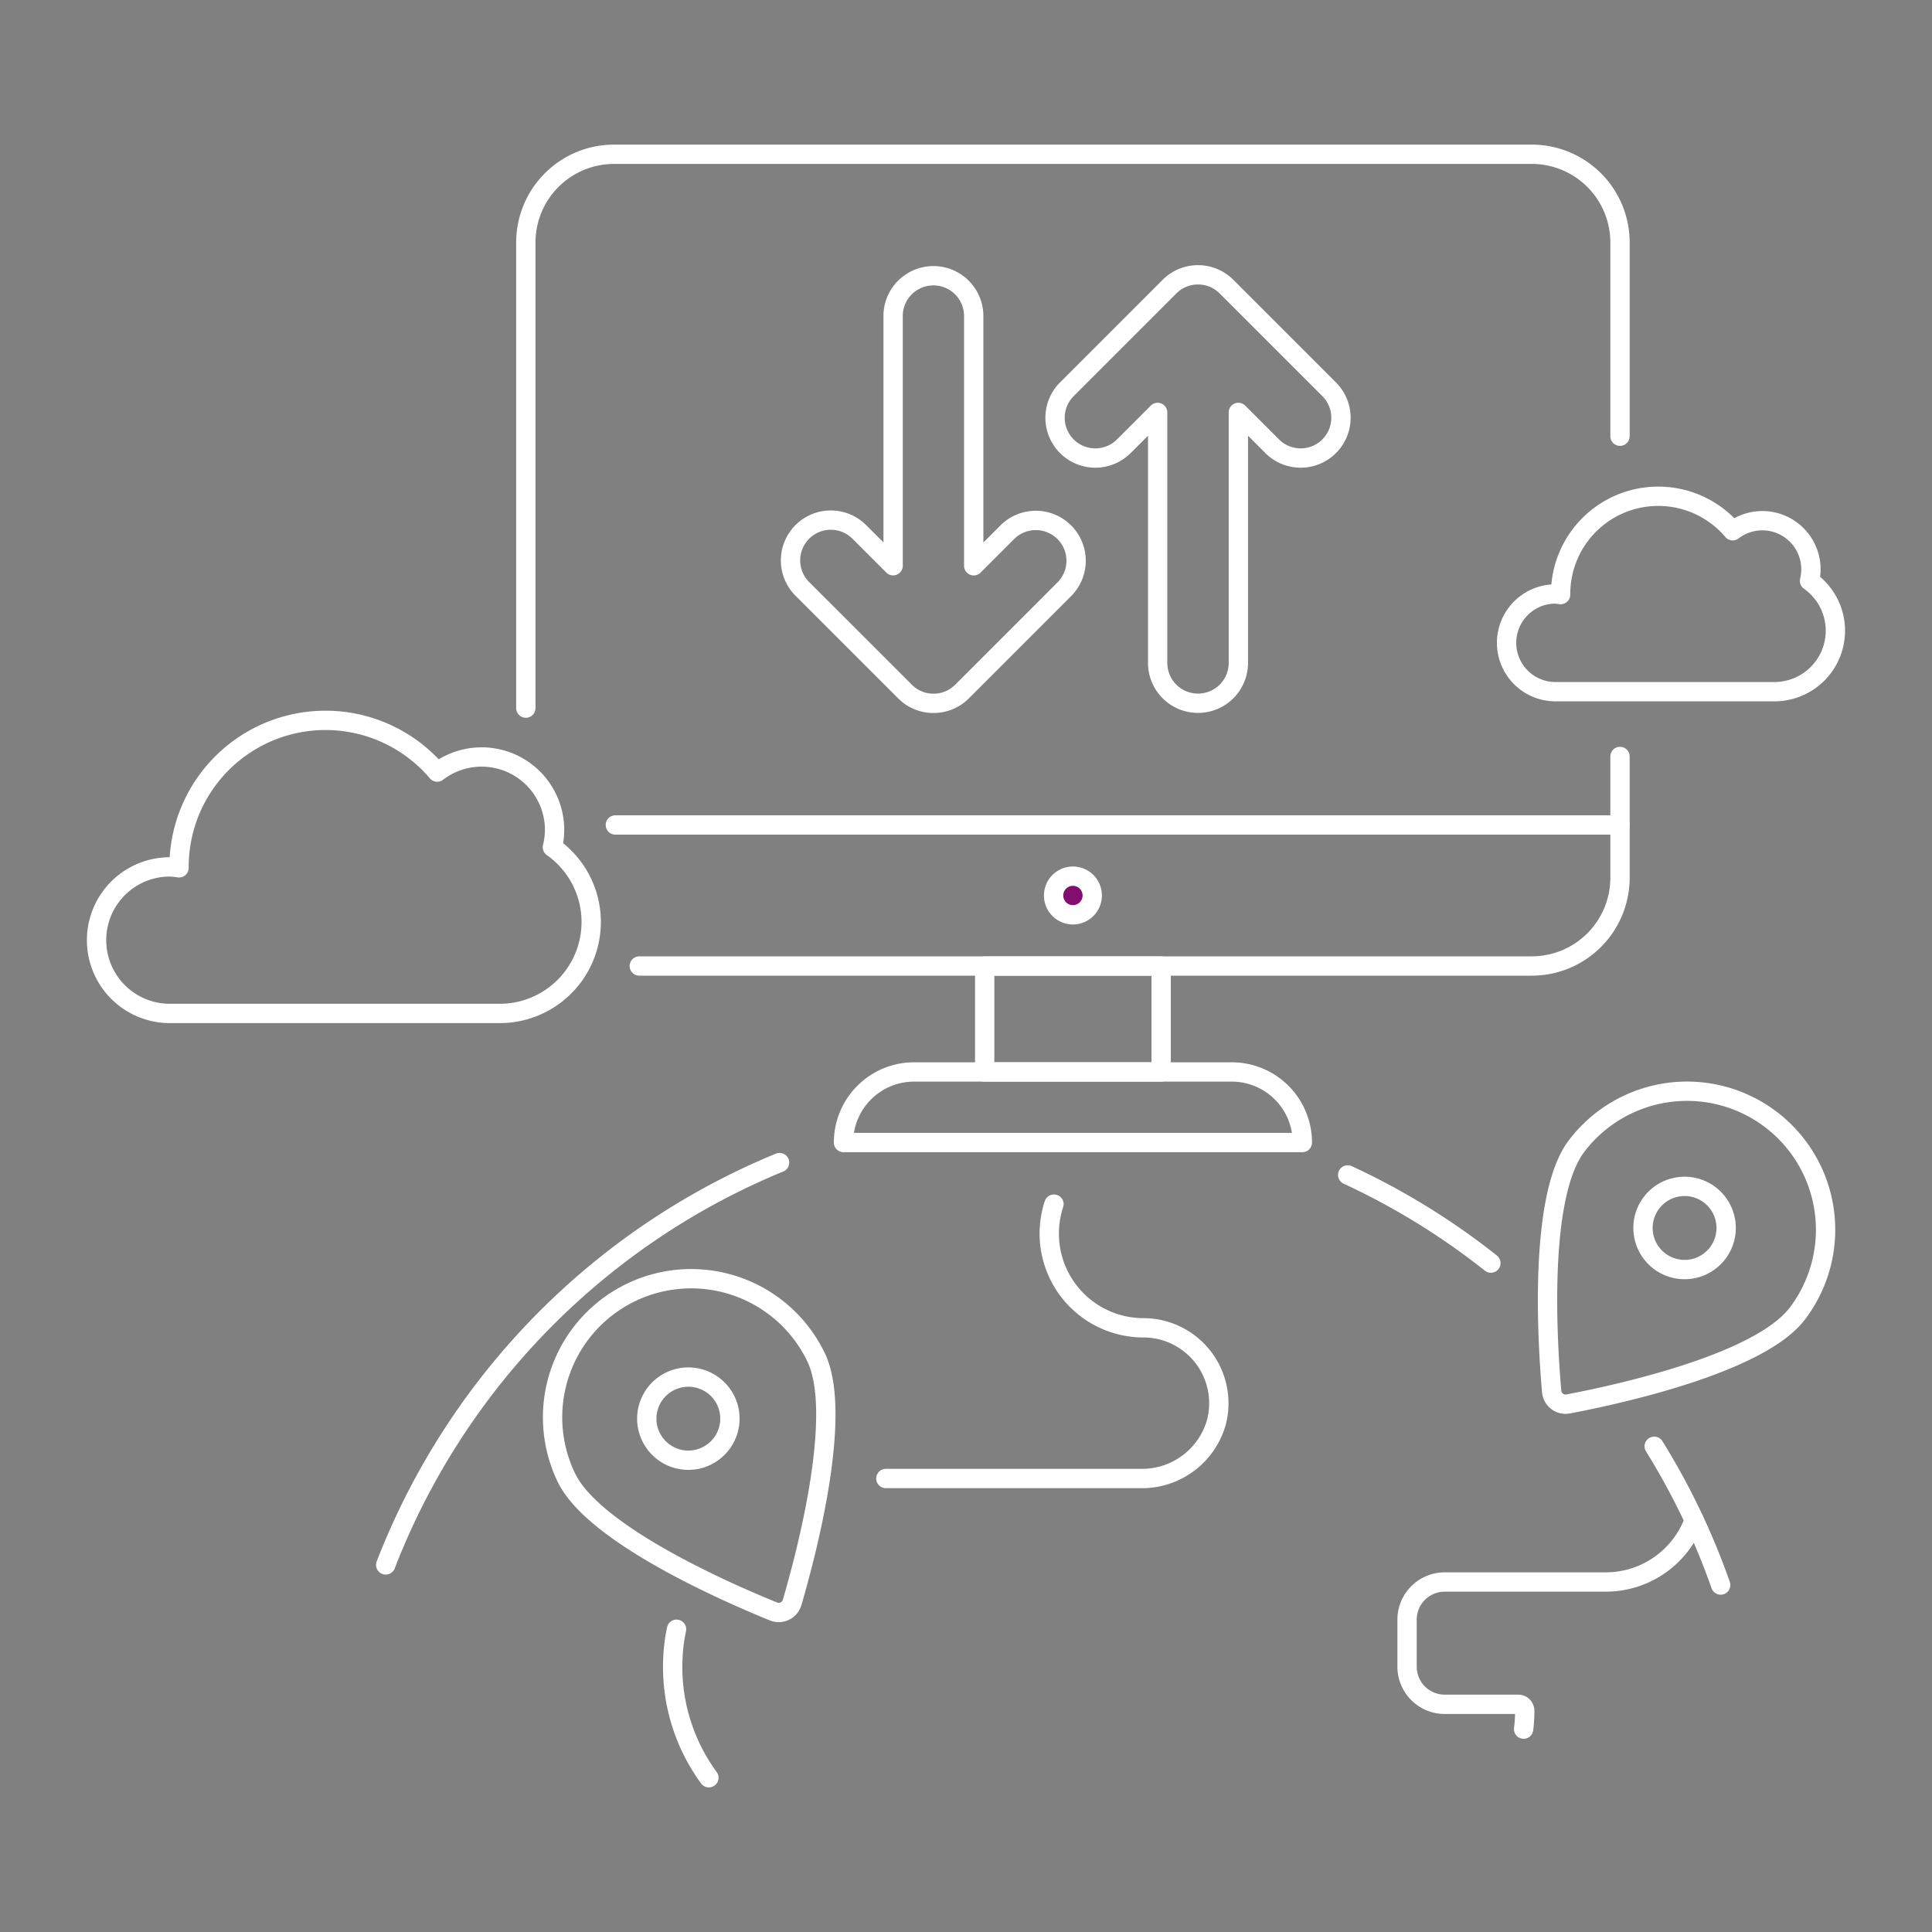 <svg xmlns="http://www.w3.org/2000/svg" viewBox="0 0 100 100">
  <rect x="0" y="0" width="100" height="100" fill="#808080" stroke="none"/>
  <g class="nc-icon-wrapper">
    <path
      class="a"
      d="M28.592 43.851a3.729 3.729 0 0 0 .113-.877 3.776 3.776 0 0 0-6.075-3.012A7.582 7.582 0 0 0 9.267 44.87v.049a3.57 3.57 0 0 0-.476-.049 3.793 3.793 0 0 0 0 7.586H25.86a4.734 4.734 0 0 0 2.732-8.605z"
      fill="none"
      stroke="#ffffff"
      stroke-linecap="round"
      stroke-linejoin="round"
    />
    <path
      class="a"
      d="M19.964 81a36.932 36.932 0 0 1 20.385-20.825"
      fill="none"
      stroke="#ffffff"
      stroke-linecap="round"
      stroke-linejoin="round"
    />
    <path
      class="a"
      d="M85.622 74.86a36.646 36.646 0 0 1 3.44 7.182"
      fill="none"
      stroke="#ffffff"
      stroke-linecap="round"
      stroke-linejoin="round"
    />
    <path
      class="a"
      d="M69.757 60.814a36.788 36.788 0 0 1 7.411 4.564"
      fill="none"
      stroke="#ffffff"
      stroke-linecap="round"
      stroke-linejoin="round"
    />
    <path
      class="a"
      d="M78.862 89.5a7.565 7.565 0 0 0 .058-.954.337.337 0 0 0-.335-.331h-3.806a1.95 1.95 0 0 1-1.95-1.949v-2.432a1.95 1.95 0 0 1 1.95-1.95h8.334a4.874 4.874 0 0 0 4.578-3.2"
      fill="none"
      stroke="#ffffff"
      stroke-linecap="round"
      stroke-linejoin="round"
    />
    <path
      class="a"
      d="M35.018 84.33a9 9 0 0 0-.186 1.416 9.712 9.712 0 0 0 1.859 6.269"
      fill="none"
      stroke="#ffffff"
      stroke-linecap="round"
      stroke-linejoin="round"
    />
    <path
      class="a"
      d="M54.553 62.326a4.562 4.562 0 0 0-.175.709 4.876 4.876 0 0 0 4.807 5.692 3.906 3.906 0 0 1 3.773 4.9 4 4 0 0 1-3.93 2.9H45.852"
      fill="none"
      stroke="#ffffff"
      stroke-linecap="round"
      stroke-linejoin="round"
    />
    <path
      class="a"
      d="M91.649 57.935A7.176 7.176 0 0 0 81.6 59.324c-1.992 2.631-1.5 10.238-1.286 12.7a.722.722 0 0 0 .852.645c2.43-.463 9.88-2.056 11.871-4.687a7.171 7.171 0 0 0-1.388-10.047zm-5.755 7.339a2.152 2.152 0 1 1 3.015-.416 2.148 2.148 0 0 1-3.015.416z"
      fill="none"
      stroke="#ffffff"
      stroke-linecap="round"
      stroke-linejoin="round"
    />
    <path
      class="a"
      d="M32.655 66.9a7.175 7.175 0 0 0-3.341 9.578c1.434 2.972 8.431 6 10.722 6.931a.722.722 0 0 0 .964-.467c.694-2.374 2.67-9.732 1.235-12.7a7.172 7.172 0 0 0-9.58-3.342zm3.912 8.466a2.152 2.152 0 1 1 1-2.873 2.15 2.15 0 0 1-1 2.87z"
      fill="none"
      stroke="#ffffff"
      stroke-linecap="round"
      stroke-linejoin="round"
    />
    <path
      class="a"
      d="M50.967 50.004h9.134v5.481h-9.134z"
      fill="none"
      stroke="#ffffff"
      stroke-linecap="round"
      stroke-linejoin="round"
    />
    <path
      class="a"
      d="M67.409 59.138H43.66a3.653 3.653 0 0 1 3.653-3.654h16.442a3.654 3.654 0 0 1 3.654 3.654z"
      fill="none"
      stroke="#ffffff"
      stroke-linecap="round"
      stroke-linejoin="round"
    />
    <path
      class="a"
      d="M83.851 42.696v-3.542"
      fill="none"
      stroke="#ffffff"
      stroke-linecap="round"
      stroke-linejoin="round"
    />
    <path
      class="a"
      d="M83.851 22.578V12.552a4.567 4.567 0 0 0-4.567-4.567h-47.5a4.567 4.567 0 0 0-4.567 4.567v24.1"
      fill="none"
      stroke="#ffffff"
      stroke-linecap="round"
      stroke-linejoin="round"
    />
    <path
      class="a"
      d="M33.09 50h46.194a4.568 4.568 0 0 0 4.567-4.568V42.7h-52"
      fill="none"
      stroke="#ffffff"
      stroke-linecap="round"
      stroke-linejoin="round"
    />
    <path
      class="b"
      d="M55.534 45.35a1 1 0 1 0 1 1 1 1 0 0 0-1-1z"
      fill="#830e70"
      stroke="#ffffff"
    />
    <path
      class="a"
      d="M62.006 36.4a2.088 2.088 0 0 1-2.086-2.08V21.347l-1.737 1.736a2.085 2.085 0 1 1-2.949-2.948l5.3-5.3a2.085 2.085 0 0 1 2.949 0l5.3 5.3a2.085 2.085 0 1 1-2.949 2.948l-1.737-1.736V34.32a2.087 2.087 0 0 1-2.091 2.08z"
      fill="none"
      stroke="#ffffff"
      stroke-linecap="round"
      stroke-linejoin="round"
    />
    <path
      class="a"
      d="M48.316 36.405a2.072 2.072 0 0 1-1.474-.611l-5.3-5.3a2.085 2.085 0 1 1 2.949-2.948l1.737 1.736v-12.97a2.086 2.086 0 0 1 4.171 0v12.973l1.737-1.736a2.085 2.085 0 1 1 2.952 2.951l-5.3 5.3a2.073 2.073 0 0 1-1.472.605z"
      fill="none"
      stroke="#ffffff"
      stroke-linecap="round"
      stroke-linejoin="round"
    />
    <path
      class="a"
      d="M93.661 30.065a2.515 2.515 0 0 0-3.975-2.593 5.054 5.054 0 0 0-8.909 3.272v.032a2.556 2.556 0 0 0-.318-.032 2.529 2.529 0 0 0 0 5.057h11.38a3.156 3.156 0 0 0 1.822-5.736z"
      fill="none"
      stroke="#ffffff"
      stroke-linecap="round"
      stroke-linejoin="round"
    />
  </g>
</svg>
